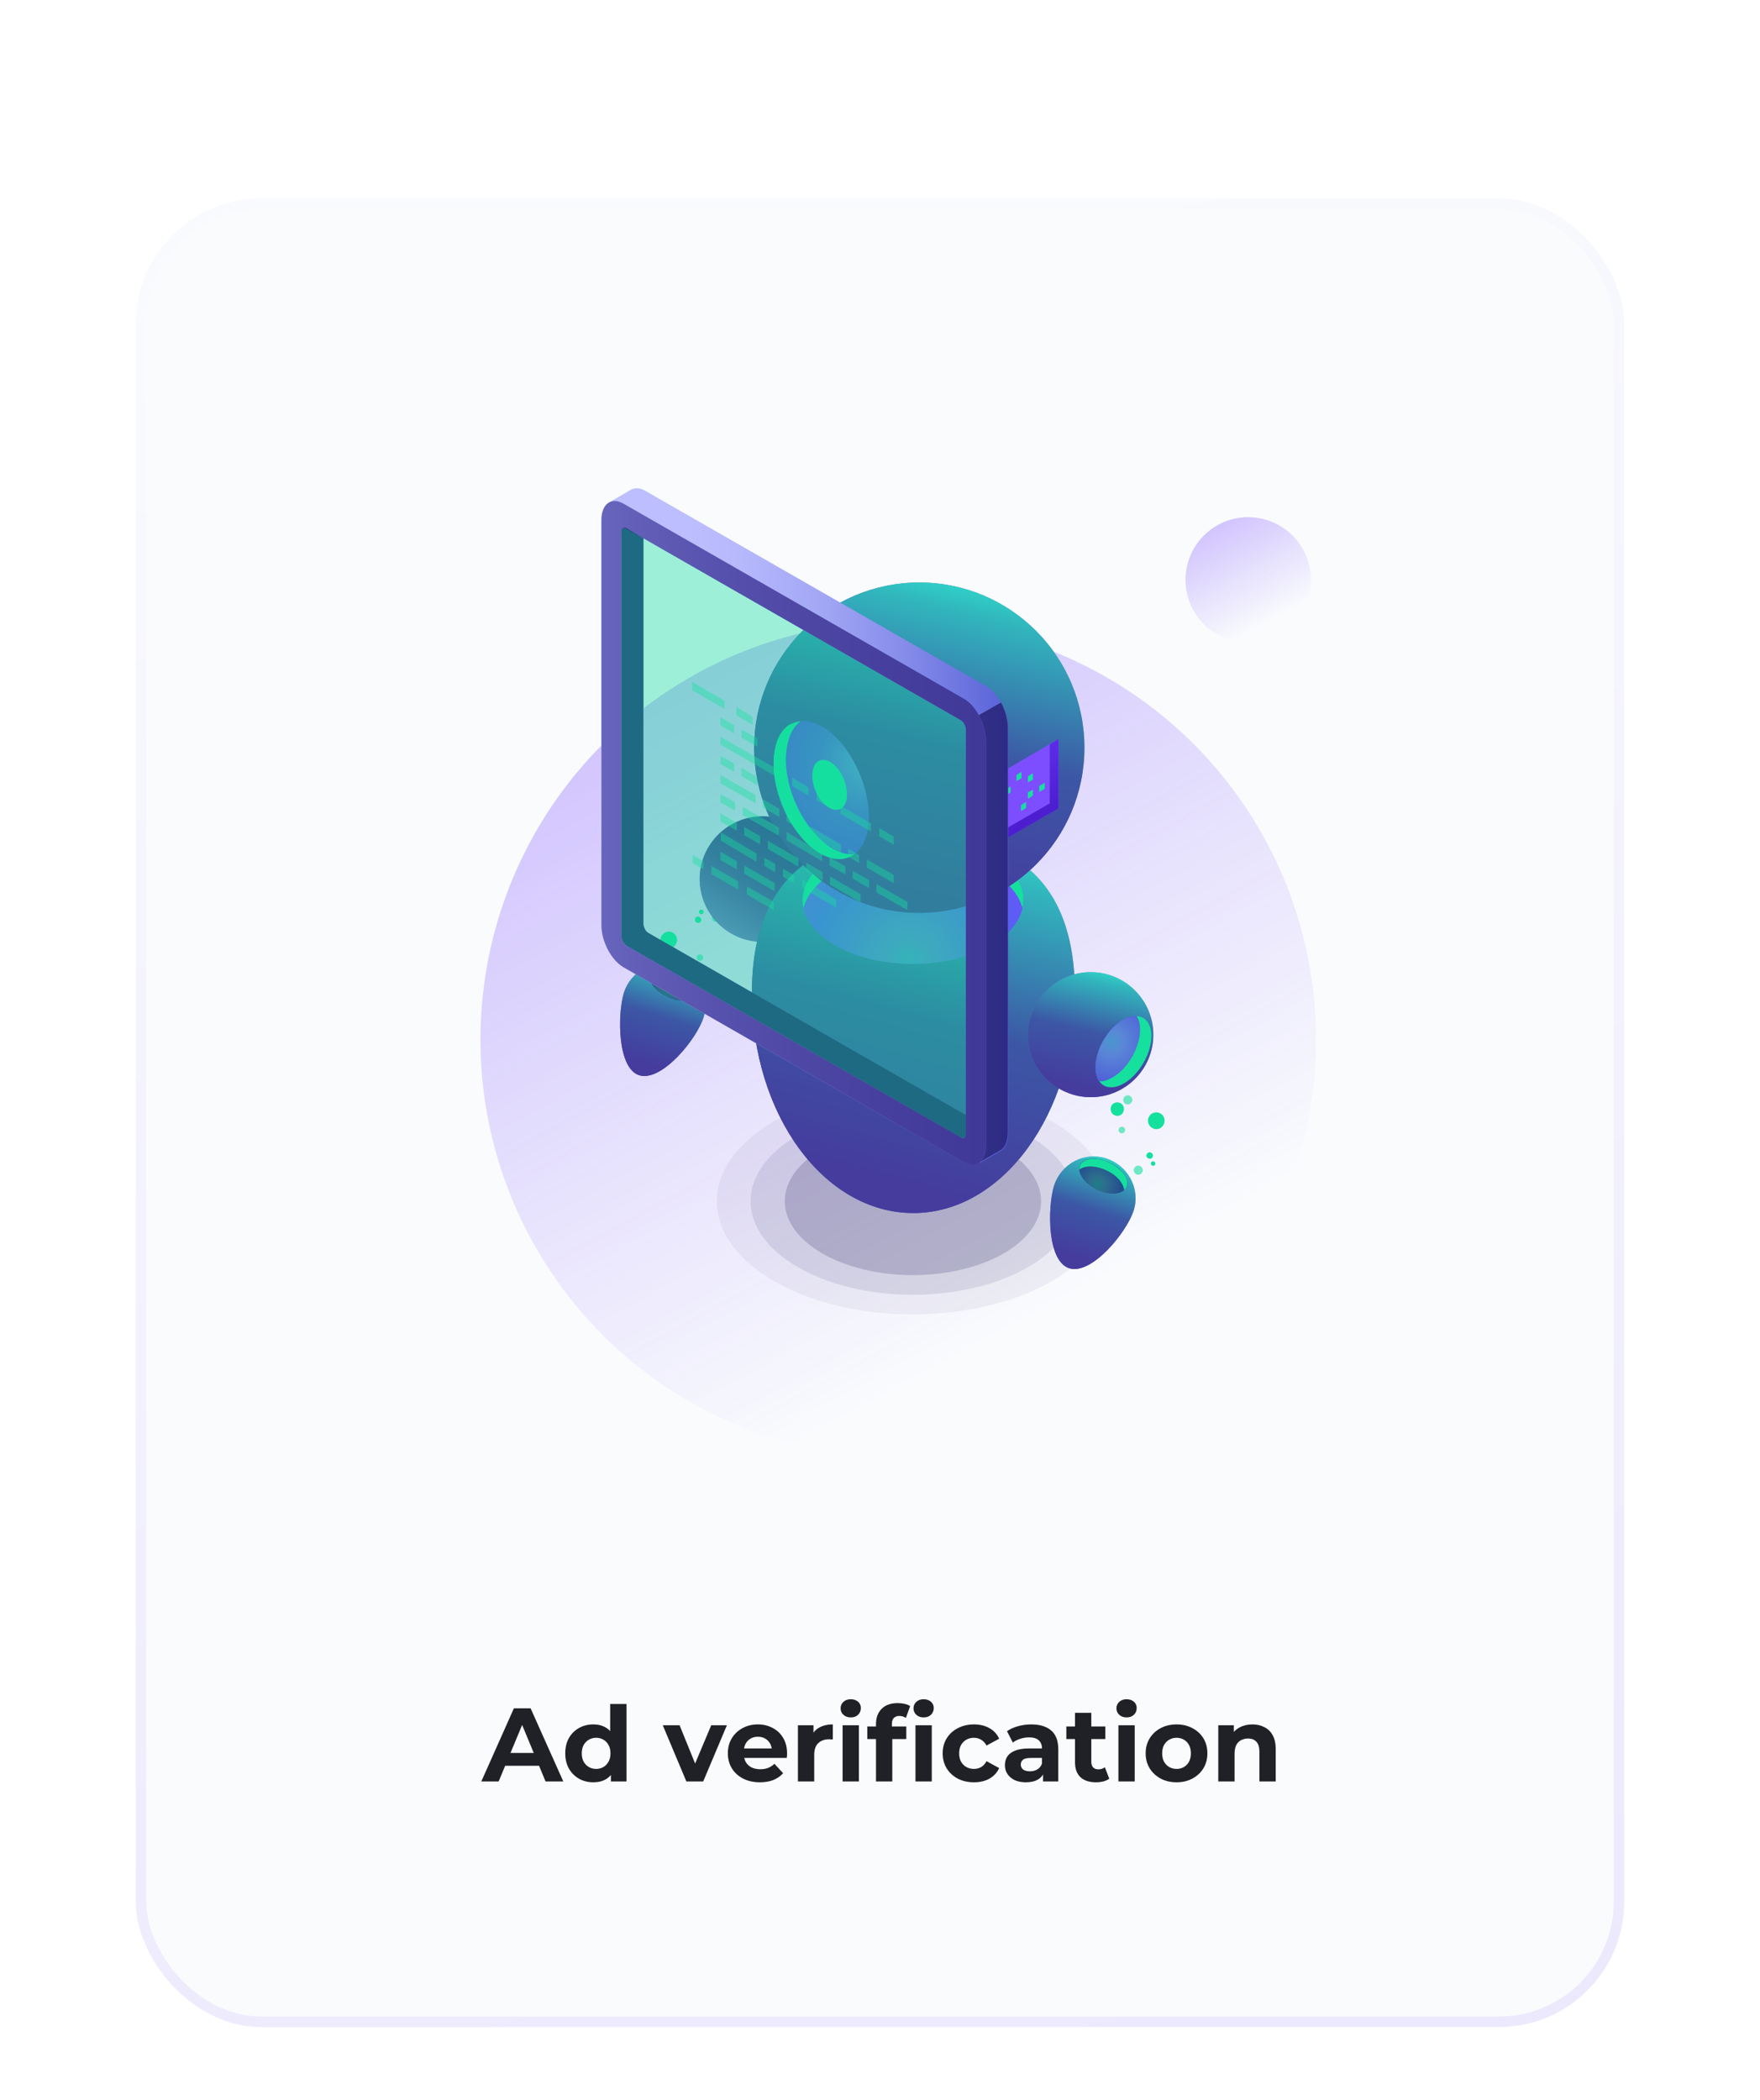 <svg width="337" height="402" viewBox="0 0 337 402" fill="none" xmlns="http://www.w3.org/2000/svg">
<g filter="url(#filter0_ddd_123_11994)">
<g clip-path="url(#clip0_123_11994)">
<rect x="26" y="10" width="285" height="350" rx="24" fill="#F9FBFD"/>
<rect x="26" y="10" width="285" height="350" rx="24" fill="#F9FBFD"/>
<circle opacity="0.4" cx="172" cy="171" r="80" fill="url(#paint0_linear_123_11994)"/>
<circle opacity="0.4" cx="239" cy="83" r="12" fill="url(#paint1_linear_123_11994)"/>
<g opacity="0.5">
<g opacity="0.1" filter="url(#filter1_f_123_11994)">
<path d="M174.809 223.59C195.55 223.59 212.364 213.893 212.364 201.931C212.364 189.968 195.55 180.271 174.809 180.271C154.068 180.271 137.254 189.968 137.254 201.931C137.254 213.893 154.068 223.59 174.809 223.59Z" fill="#0F054C"/>
</g>
<g opacity="0.2" filter="url(#filter2_f_123_11994)">
<path d="M174.809 219.835C191.981 219.835 205.901 211.819 205.901 201.931C205.901 192.043 191.981 184.027 174.809 184.027C157.637 184.027 143.717 192.043 143.717 201.931C143.717 211.819 157.637 219.835 174.809 219.835Z" fill="#0F054C"/>
</g>
<g opacity="0.4" filter="url(#filter3_f_123_11994)">
<path d="M174.809 216.079C188.363 216.079 199.351 209.745 199.351 201.931C199.351 194.117 188.363 187.782 174.809 187.782C161.255 187.782 150.268 194.117 150.268 201.931C150.268 209.745 161.255 216.079 174.809 216.079Z" fill="#080344"/>
</g>
</g>
<path d="M134.722 166.734C133.412 170.926 126.687 179.136 122.407 177.826C118.215 176.516 118.215 166.297 119.438 162.105C120.748 157.913 125.115 155.468 129.394 156.778C133.586 158.088 136.032 162.542 134.722 166.734Z" fill="url(#paint2_radial_123_11994)"/>
<path d="M134.722 166.734C133.412 170.926 126.687 179.136 122.407 177.826C118.215 176.516 118.215 166.297 119.438 162.105C120.748 157.913 125.115 155.468 129.394 156.778C133.586 158.088 136.032 162.542 134.722 166.734Z" fill="url(#paint3_linear_123_11994)"/>
<path d="M126.599 156.865C128.783 156.69 131.665 158 132.887 159.834C134.198 161.668 133.411 163.24 131.228 163.502C129.045 163.677 126.163 162.367 124.94 160.533C123.63 158.699 124.416 157.04 126.599 156.865Z" fill="#251C72"/>
<path opacity="0.5" d="M126.599 156.865C128.783 156.69 131.665 158 132.887 159.834C134.198 161.668 133.411 163.24 131.228 163.502C129.045 163.677 126.163 162.367 124.94 160.533C123.63 158.699 124.416 157.04 126.599 156.865Z" fill="url(#paint4_radial_123_11994)"/>
<path d="M124.329 158.874C124.678 158.524 125.29 158.35 125.988 158.262C128.172 158.088 131.054 159.398 132.277 161.232C132.626 161.756 132.888 162.367 132.888 162.804C133.674 162.105 133.761 160.97 132.888 159.747C131.578 157.913 128.783 156.603 126.6 156.777C125.115 156.952 124.242 157.826 124.329 158.874Z" fill="#16E09E"/>
<path opacity="0.6" d="M134.023 154.682C133.673 154.682 133.411 154.944 133.411 155.293C133.411 155.642 133.673 155.904 134.023 155.904C134.372 155.904 134.634 155.642 134.634 155.293C134.634 155.031 134.372 154.682 134.023 154.682Z" fill="#16E09E"/>
<path d="M128.084 150.315C127.211 150.315 126.512 151.013 126.425 151.887C126.425 152.76 127.124 153.459 127.997 153.546C128.87 153.634 129.569 152.847 129.656 151.974C129.656 151.101 128.958 150.315 128.084 150.315Z" fill="#16E09E"/>
<path opacity="0.6" d="M137.167 146.734C136.643 146.734 136.294 147.083 136.294 147.607C136.294 148.131 136.643 148.481 137.167 148.481C137.691 148.481 138.041 148.131 138.041 147.607C138.041 147.083 137.691 146.734 137.167 146.734Z" fill="#16E09E"/>
<path d="M133.675 147.432C133.325 147.432 133.063 147.694 133.063 148.044C133.063 148.393 133.325 148.655 133.675 148.655C134.024 148.655 134.286 148.393 134.286 148.044C134.286 147.782 133.937 147.432 133.675 147.432Z" fill="#16E09E"/>
<path d="M134.284 146.122C134.022 146.122 133.848 146.297 133.848 146.559C133.848 146.821 134.022 146.996 134.284 146.996C134.546 146.996 134.721 146.821 134.721 146.559C134.721 146.297 134.546 146.122 134.284 146.122Z" fill="#16E09E"/>
<path opacity="0.6" d="M129.219 157.825C128.695 157.825 128.346 158.175 128.346 158.699C128.346 159.223 128.695 159.572 129.219 159.572C129.743 159.572 130.093 159.223 130.093 158.699C130.093 158.175 129.656 157.825 129.219 157.825Z" fill="#16E09E"/>
<path d="M131.84 157.476C131.141 157.476 130.529 158 130.529 158.786C130.529 159.485 131.053 160.096 131.84 160.096C132.538 160.096 133.15 159.572 133.15 158.786C133.15 158.087 132.626 157.476 131.84 157.476Z" fill="#16E09E"/>
<path d="M145.985 152.236C152.594 152.236 157.951 146.879 157.951 140.271C157.951 133.663 152.594 128.306 145.985 128.306C139.377 128.306 134.02 133.663 134.02 140.271C134.02 146.879 139.377 152.236 145.985 152.236Z" fill="url(#paint5_linear_123_11994)"/>
<path d="M152.449 130.14C158.039 133.721 159.698 141.144 156.117 146.734C152.536 152.323 145.113 153.983 139.523 150.402C133.934 146.821 132.274 139.397 135.855 133.808C139.436 128.218 146.859 126.559 152.449 130.14Z" fill="url(#paint6_linear_123_11994)"/>
<path d="M205.813 162.018C205.813 185.249 191.926 204.201 174.896 204.201C157.777 204.201 143.978 185.337 143.978 162.018C143.978 138.786 157.865 131.799 174.896 131.799C191.926 131.712 205.813 138.699 205.813 162.018Z" fill="url(#paint7_radial_123_11994)"/>
<path d="M205.813 162.018C205.813 185.249 191.926 204.201 174.896 204.201C157.777 204.201 143.978 185.337 143.978 162.018C143.978 138.786 157.865 131.799 174.896 131.799C191.926 131.712 205.813 138.699 205.813 162.018Z" fill="url(#paint8_linear_123_11994)"/>
<path d="M174.808 156.516C186.481 156.516 195.944 151.041 195.944 144.288C195.944 137.536 186.481 132.061 174.808 132.061C163.135 132.061 153.673 137.536 153.673 144.288C153.673 151.041 163.135 156.516 174.808 156.516Z" fill="#7C4EFF"/>
<path opacity="0.5" d="M174.808 156.516C186.481 156.516 195.944 151.041 195.944 144.288C195.944 137.536 186.481 132.061 174.808 132.061C163.135 132.061 153.673 137.536 153.673 144.288C153.673 151.041 163.135 156.516 174.808 156.516Z" fill="url(#paint9_radial_123_11994)"/>
<path d="M159.873 138.873C168.083 134.07 181.533 134.07 189.743 138.873C193.149 140.882 195.158 143.327 195.769 145.86C196.642 142.192 194.634 138.437 189.743 135.642C181.533 130.838 168.083 130.838 159.873 135.642C155.07 138.437 153.061 142.279 153.847 145.86C154.459 143.327 156.467 140.882 159.873 138.873Z" fill="#16E09E"/>
<path d="M163.016 107.964C166.489 101.949 166.494 95.45 163.027 93.449C159.56 91.447 153.934 94.7 150.461 100.715C146.988 106.731 146.983 113.229 150.45 115.231C153.917 117.233 159.543 113.979 163.016 107.964Z" fill="#BCBEFF"/>
<path d="M176.03 146.734C193.491 146.734 207.646 132.579 207.646 115.118C207.646 97.657 193.491 83.502 176.03 83.502C158.569 83.502 144.414 97.657 144.414 115.118C144.414 132.579 158.569 146.734 176.03 146.734Z" fill="url(#paint10_radial_123_11994)"/>
<path d="M176.03 146.734C193.491 146.734 207.646 132.579 207.646 115.118C207.646 97.657 193.491 83.502 176.03 83.502C158.569 83.502 144.414 97.657 144.414 115.118C144.414 132.579 158.569 146.734 176.03 146.734Z" fill="url(#paint11_linear_123_11994)"/>
<path d="M166.25 130.14C165.464 136.341 160.748 138.262 155.769 134.507C150.791 130.664 147.385 122.629 148.259 116.341C149.045 110.14 153.761 108.218 158.739 111.974C163.63 115.817 167.036 123.939 166.25 130.14Z" fill="#7C4EFF"/>
<path opacity="0.5" d="M166.25 130.14C165.464 136.341 160.748 138.262 155.769 134.507C150.791 130.664 147.385 122.629 148.259 116.341C149.045 110.14 153.761 108.218 158.739 111.974C163.63 115.817 167.036 123.939 166.25 130.14Z" fill="url(#paint12_radial_123_11994)"/>
<path d="M162.146 124.725C161.884 126.996 160.137 127.694 158.303 126.297C156.469 124.9 155.246 121.93 155.595 119.747C155.857 117.476 157.604 116.777 159.438 118.175C161.185 119.485 162.408 122.454 162.146 124.725Z" fill="#16E09E"/>
<path d="M158.128 133.546C153.15 129.703 149.744 121.668 150.617 115.38C150.967 112.847 151.928 111.013 153.325 110.052C150.705 110.314 148.783 112.498 148.259 116.34C147.473 122.541 150.792 130.664 155.77 134.507C158.74 136.777 161.535 136.952 163.543 135.555C161.884 135.642 160.05 135.031 158.128 133.546Z" fill="#16E09E"/>
<path d="M156.207 134.245C151.229 130.402 147.823 122.367 148.696 116.078C149.045 113.196 150.268 111.275 151.928 110.314C150.006 111.1 148.609 113.109 148.259 116.253C147.473 122.454 150.792 130.576 155.77 134.419C158.478 136.428 161.011 136.865 162.932 135.817C161.098 136.603 158.653 136.166 156.207 134.245Z" fill="#16E09E"/>
<path d="M208.868 182.018C215.477 182.018 220.834 176.661 220.834 170.053C220.834 163.445 215.477 158.088 208.868 158.088C202.26 158.088 196.903 163.445 196.903 170.053C196.903 176.661 202.26 182.018 208.868 182.018Z" fill="url(#paint13_radial_123_11994)"/>
<path d="M208.868 182.018C215.477 182.018 220.834 176.661 220.834 170.053C220.834 163.445 215.477 158.088 208.868 158.088C202.26 158.088 196.903 163.445 196.903 170.053C196.903 176.661 202.26 182.018 208.868 182.018Z" fill="url(#paint14_linear_123_11994)"/>
<path d="M220.399 170.227C220.399 173.634 218.041 177.738 215.072 179.398C212.102 181.057 209.744 179.747 209.744 176.341C209.744 172.935 212.102 168.83 215.072 167.171C218.041 165.511 220.399 166.821 220.399 170.227Z" fill="#7C4EFF"/>
<path opacity="0.5" d="M220.399 170.227C220.399 173.634 218.041 177.738 215.072 179.398C212.102 181.057 209.744 179.747 209.744 176.341C209.744 172.935 212.102 168.83 215.072 167.171C218.041 165.511 220.399 166.821 220.399 170.227Z" fill="url(#paint15_radial_123_11994)"/>
<path d="M217.604 166.472C218.041 167.083 218.303 167.957 218.303 169.092C218.303 172.498 215.945 176.603 212.976 178.262C212.102 178.786 211.229 179.048 210.53 178.961C211.404 180.271 213.15 180.533 215.159 179.398C218.128 177.738 220.487 173.634 220.487 170.227C220.399 167.869 219.264 166.559 217.604 166.472Z" fill="#16E09E"/>
<path d="M202.669 126.733L191.315 133.284V120.096L202.669 113.458V126.733Z" fill="#7C4EFF"/>
<path opacity="0.8" d="M201.01 114.506V125.773L191.315 131.362V133.284L202.669 126.733V113.458L201.01 114.506Z" fill="url(#paint16_radial_123_11994)"/>
<path d="M193.498 123.676L192.45 124.288V123.152L193.498 122.541V123.676Z" fill="#16E09E"/>
<path d="M195.595 120.969L194.634 121.493V120.358L195.595 119.746V120.969Z" fill="#16E09E"/>
<path d="M197.778 121.231L196.817 121.755V120.62L197.778 120.008V121.231Z" fill="#16E09E"/>
<path d="M197.778 124.288L196.817 124.899V123.676L197.778 123.152V124.288Z" fill="#16E09E"/>
<path d="M196.468 126.646L195.508 127.257V126.122L196.468 125.511V126.646Z" fill="#16E09E"/>
<path d="M200.047 122.978L198.999 123.589V122.454L200.047 121.843V122.978Z" fill="#16E09E"/>
<path d="M217.082 203.677C215.772 207.869 209.047 216.079 204.767 214.769C200.488 213.459 200.575 203.24 201.798 199.048C203.108 194.856 207.475 192.411 211.754 193.721C215.946 195.031 218.392 199.485 217.082 203.677Z" fill="url(#paint17_radial_123_11994)"/>
<path d="M217.082 203.677C215.772 207.869 209.047 216.079 204.767 214.769C200.488 213.459 200.575 203.24 201.798 199.048C203.108 194.856 207.475 192.411 211.754 193.721C215.946 195.031 218.392 199.485 217.082 203.677Z" fill="url(#paint18_linear_123_11994)"/>
<path d="M208.959 193.808C211.142 193.634 214.024 194.944 215.247 196.778C216.557 198.612 215.771 200.184 213.588 200.446C211.404 200.621 208.522 199.311 207.299 197.476C205.989 195.642 206.775 193.983 208.959 193.808Z" fill="#251C72"/>
<path opacity="0.5" d="M208.959 193.808C211.142 193.634 214.024 194.944 215.247 196.778C216.557 198.612 215.771 200.184 213.588 200.446C211.404 200.621 208.522 199.311 207.299 197.476C205.989 195.642 206.775 193.983 208.959 193.808Z" fill="url(#paint19_radial_123_11994)"/>
<path d="M206.688 195.904C207.038 195.555 207.649 195.38 208.348 195.293C210.531 195.118 213.413 196.428 214.636 198.262C214.985 198.786 215.247 199.398 215.247 199.834C216.033 199.136 216.121 198 215.247 196.778C213.937 194.944 211.143 193.634 208.959 193.808C207.474 193.983 206.601 194.769 206.688 195.904Z" fill="#16E09E"/>
<path opacity="0.6" d="M215.246 188.743C215.508 188.481 215.508 188.131 215.246 187.869C214.984 187.607 214.634 187.607 214.372 187.869C214.11 188.131 214.11 188.481 214.372 188.743C214.547 189.005 214.984 189.005 215.246 188.743Z" fill="#16E09E"/>
<path d="M222.495 187.694C223.106 187.083 223.193 186.122 222.582 185.424C221.971 184.812 221.01 184.725 220.311 185.336C219.7 185.948 219.613 186.908 220.224 187.607C220.923 188.306 221.883 188.306 222.495 187.694Z" fill="#16E09E"/>
<path opacity="0.6" d="M218.565 196.603C218.914 196.254 218.914 195.73 218.565 195.38C218.216 195.031 217.692 195.031 217.342 195.38C216.993 195.73 216.993 196.254 217.342 196.603C217.604 196.952 218.216 196.952 218.565 196.603Z" fill="#16E09E"/>
<path d="M220.573 193.634C220.835 193.372 220.835 193.022 220.573 192.76C220.311 192.498 219.962 192.498 219.7 192.76C219.438 193.022 219.438 193.372 219.7 193.634C219.962 193.808 220.311 193.896 220.573 193.634Z" fill="#16E09E"/>
<path d="M221.097 195.031C221.272 194.856 221.272 194.594 221.097 194.42C220.922 194.245 220.66 194.245 220.485 194.42C220.311 194.594 220.311 194.856 220.485 195.031C220.66 195.206 220.922 195.206 221.097 195.031Z" fill="#16E09E"/>
<path opacity="0.6" d="M216.556 183.153C216.905 182.804 216.905 182.28 216.556 181.93C216.207 181.581 215.683 181.581 215.333 181.93C214.984 182.28 214.984 182.804 215.333 183.153C215.595 183.502 216.207 183.502 216.556 183.153Z" fill="#16E09E"/>
<path d="M214.809 185.249C215.333 184.725 215.333 183.939 214.896 183.415C214.372 182.891 213.586 182.891 213.062 183.328C212.538 183.852 212.538 184.638 212.975 185.162C213.499 185.686 214.285 185.773 214.809 185.249Z" fill="#16E09E"/>
<path d="M188.782 103.327L123.542 65.947C122.493 65.335 121.533 65.335 120.747 65.772L116.729 68.13L119.349 70.052V72.148L117.865 72.759L117.952 152.323L122.406 156.603L137.515 165.249L183.804 191.014C183.804 191.014 185.551 191.014 185.813 191.014C185.9 191.014 185.988 190.751 186.075 190.489L188.084 191.625L187.472 194.682L191.577 192.324C192.45 191.8 193.062 190.664 193.062 188.917V111.362C192.974 108.218 191.14 104.637 188.782 103.327ZM187.036 186.647L124.24 150.664C123.716 150.402 123.28 149.528 123.28 148.83V72.235L136.642 80.794L185.027 109.266L186.424 111.449L187.21 146.122L187.036 186.647Z" fill="url(#paint20_linear_123_11994)"/>
<path opacity="0.6" d="M191.664 106.471L185.376 110.052L186.249 111.449L187.035 146.122L186.948 186.559L185.813 185.861C185.813 187.083 187.385 193.284 187.385 194.594L190.704 192.673L191.49 192.236C192.363 191.712 192.974 190.577 192.974 188.83V111.275C192.974 109.703 192.45 107.956 191.664 106.471Z" fill="#0F054C"/>
<path d="M184.59 105.773L119.35 68.392C117.079 67.082 115.157 68.48 115.157 71.537V149.092C115.157 152.149 116.992 155.729 119.35 157.127L184.59 194.507C186.861 195.817 188.783 194.42 188.783 191.363V113.808C188.783 110.664 186.861 107.083 184.59 105.773ZM184.94 189.005C184.94 189.704 184.503 190.053 183.979 189.704L119.961 153.022C119.437 152.76 119 151.887 119 151.188V73.895C119 73.196 119.437 72.847 119.961 73.196L183.979 109.878C184.503 110.14 184.94 111.013 184.94 111.712V189.005Z" fill="url(#paint21_linear_123_11994)"/>
<path d="M184.59 105.773L119.35 68.392C117.079 67.082 115.157 68.48 115.157 71.537V149.092C115.157 152.149 116.992 155.729 119.35 157.127L184.59 194.507C186.861 195.817 188.783 194.42 188.783 191.363V113.808C188.783 110.664 186.861 107.083 184.59 105.773ZM184.94 189.005C184.94 189.704 184.503 190.053 183.979 189.704L119.961 153.022C119.437 152.76 119 151.887 119 151.188V73.895C119 73.196 119.437 72.847 119.961 73.196L183.979 109.878C184.503 110.14 184.94 111.013 184.94 111.712V189.005Z" fill="url(#paint22_linear_123_11994)"/>
<path d="M124.153 150.576C123.629 150.314 123.192 149.441 123.192 148.742V75.03L119.961 73.108C119.437 72.846 119 73.108 119 73.807V151.188C119 151.886 119.437 152.672 119.961 153.022L183.979 189.703C184.503 189.965 184.94 189.703 184.94 189.005V185.424L124.153 150.576Z" fill="#251C72"/>
<path opacity="0.4" d="M184.94 189.005C184.94 189.703 184.503 190.053 183.979 189.703L119.961 153.022C119.437 152.76 119 151.886 119 151.188V73.894C119 73.196 119.437 72.846 119.961 73.196L183.979 109.877C184.503 110.139 184.94 111.013 184.94 111.711V189.005Z" fill="#16E09E"/>
<g opacity="0.4">
<path d="M138.737 107.694L132.536 104.113V102.541L138.737 106.122V107.694Z" fill="#16E09E"/>
<path d="M144.065 110.751L141.008 108.917V107.345L144.065 109.179V110.751Z" fill="#16E09E"/>
<path d="M140.571 112.41L137.951 110.838V109.266L140.571 110.838V112.41Z" fill="#16E09E"/>
<path d="M145.025 114.943L141.968 113.196V111.624L145.025 113.371V114.943Z" fill="#16E09E"/>
<path d="M150.178 121.581L137.951 114.506V113.022L150.178 120.009V121.581Z" fill="#16E09E"/>
<path d="M140.571 119.746L137.951 118.262V116.69L140.571 118.174V119.746Z" fill="#16E09E"/>
<path d="M145.025 122.367L141.968 120.533V118.96L145.025 120.795V122.367Z" fill="#16E09E"/>
<path d="M144.676 125.773L137.951 121.93V120.358L144.676 124.201V125.773Z" fill="#16E09E"/>
<path d="M149.216 128.393L146.072 126.559V124.987L149.216 126.821V128.393Z" fill="#16E09E"/>
<path d="M153.671 131.013L150.614 129.179V127.607L153.671 129.441V131.013Z" fill="#16E09E"/>
<path d="M161.008 135.205L155.156 131.799V130.227L161.008 133.633V135.205Z" fill="#16E09E"/>
<path d="M157.514 140.533L154.37 138.699V137.127L157.514 138.961V140.533Z" fill="#16E09E"/>
<path d="M164.763 144.725L158.911 141.319V139.747L164.763 143.153V144.725Z" fill="#16E09E"/>
<path d="M141.095 131.013L137.951 129.266V127.694L141.095 129.528V131.013Z" fill="#16E09E"/>
<path d="M145.549 133.633L142.492 131.887V130.314L145.549 132.061V133.633Z" fill="#16E09E"/>
<path d="M152.885 137.913L147.033 134.507V132.934L152.885 136.341V137.913Z" fill="#16E09E"/>
<path d="M161.881 139.397L158.824 137.651V136.079L161.881 137.825V139.397Z" fill="#16E09E"/>
<path d="M166.423 142.018L163.278 140.183V138.699L166.423 140.445V142.018Z" fill="#16E09E"/>
<path d="M173.759 146.21L167.82 142.804V141.232L173.759 144.638V146.21Z" fill="#16E09E"/>
<path d="M141.095 138.437L137.951 136.602V135.03L141.095 136.864V138.437Z" fill="#16E09E"/>
<path d="M148.344 142.629L142.492 139.223V137.651L148.344 141.057V142.629Z" fill="#16E09E"/>
<path d="M159.522 126.996L156.378 125.161V123.589L159.522 125.423V126.996Z" fill="#16E09E"/>
<path d="M154.807 124.288L151.663 122.454V120.882L154.807 122.716V124.288Z" fill="#16E09E"/>
<path d="M166.772 131.188L160.92 127.782V126.21L166.772 129.616V131.188Z" fill="#16E09E"/>
<path d="M140.746 127.17L137.951 125.598V124.026L140.746 125.598V127.17Z" fill="#16E09E"/>
<path d="M149.129 131.974L142.229 128.044V126.471L149.129 130.402V131.974Z" fill="#16E09E"/>
<path d="M157.427 136.864L150.614 132.847V131.275L157.427 135.292V136.864Z" fill="#16E09E"/>
<path d="M171.14 133.721L168.345 132.061V130.489L171.14 132.149V133.721Z" fill="#16E09E"/>
<path d="M144.85 136.952L138.038 132.934V131.362L144.85 135.38V136.952Z" fill="#16E09E"/>
<path d="M148.431 138.961L146.335 137.738V136.166L148.431 137.389V138.961Z" fill="#16E09E"/>
<path d="M152.011 141.057L149.915 139.834V138.262L152.011 139.485V141.057Z" fill="#16E09E"/>
<path d="M158.738 144.9L153.585 141.93V140.358L158.738 143.328V144.9Z" fill="#16E09E"/>
<path d="M160.134 145.773L154.981 142.716V141.144L160.134 144.201V145.773Z" fill="#16E09E"/>
<path d="M164.501 137.214L162.405 135.991V134.419L164.501 135.642V137.214Z" fill="#16E09E"/>
<path d="M171.138 141.057L165.985 138.087V136.515L171.138 139.484V141.057Z" fill="#16E09E"/>
<path d="M134.718 138.437L132.622 137.214V135.642L134.718 136.865V138.437Z" fill="#16E09E"/>
<path d="M141.357 142.28L136.204 139.31V137.738L141.357 140.707V142.28Z" fill="#16E09E"/>
<path d="M148.17 146.21L143.018 143.24V141.668L148.17 144.638V146.21Z" fill="#16E09E"/>
</g>
<path d="M92.16 313L98.4 299H101.6L107.86 313H104.46L99.34 300.64H100.62L95.48 313H92.16ZM95.28 310L96.14 307.54H103.34L104.22 310H95.28ZM113.615 313.16C112.601 313.16 111.688 312.933 110.875 312.48C110.061 312.013 109.415 311.367 108.935 310.54C108.468 309.713 108.235 308.74 108.235 307.62C108.235 306.487 108.468 305.507 108.935 304.68C109.415 303.853 110.061 303.213 110.875 302.76C111.688 302.307 112.601 302.08 113.615 302.08C114.521 302.08 115.315 302.28 115.995 302.68C116.675 303.08 117.201 303.687 117.575 304.5C117.948 305.313 118.135 306.353 118.135 307.62C118.135 308.873 117.955 309.913 117.595 310.74C117.235 311.553 116.715 312.16 116.035 312.56C115.368 312.96 114.561 313.16 113.615 313.16ZM114.155 310.6C114.661 310.6 115.121 310.48 115.535 310.24C115.948 310 116.275 309.66 116.515 309.22C116.768 308.767 116.895 308.233 116.895 307.62C116.895 306.993 116.768 306.46 116.515 306.02C116.275 305.58 115.948 305.24 115.535 305C115.121 304.76 114.661 304.64 114.155 304.64C113.635 304.64 113.168 304.76 112.755 305C112.341 305.24 112.008 305.58 111.755 306.02C111.515 306.46 111.395 306.993 111.395 307.62C111.395 308.233 111.515 308.767 111.755 309.22C112.008 309.66 112.341 310 112.755 310.24C113.168 310.48 113.635 310.6 114.155 310.6ZM116.975 313V310.8L117.035 307.6L116.835 304.42V298.16H119.955V313H116.975ZM131.426 313L126.906 302.24H130.126L133.886 311.5H132.286L136.186 302.24H139.186L134.646 313H131.426ZM145.507 313.16C144.28 313.16 143.2 312.92 142.267 312.44C141.347 311.96 140.633 311.307 140.127 310.48C139.62 309.64 139.367 308.687 139.367 307.62C139.367 306.54 139.613 305.587 140.107 304.76C140.613 303.92 141.3 303.267 142.167 302.8C143.033 302.32 144.013 302.08 145.107 302.08C146.16 302.08 147.107 302.307 147.947 302.76C148.8 303.2 149.473 303.84 149.967 304.68C150.46 305.507 150.707 306.5 150.707 307.66C150.707 307.78 150.7 307.92 150.687 308.08C150.673 308.227 150.66 308.367 150.647 308.5H141.907V306.68H149.007L147.807 307.22C147.807 306.66 147.693 306.173 147.467 305.76C147.24 305.347 146.927 305.027 146.527 304.8C146.127 304.56 145.66 304.44 145.127 304.44C144.593 304.44 144.12 304.56 143.707 304.8C143.307 305.027 142.993 305.353 142.767 305.78C142.54 306.193 142.427 306.687 142.427 307.26V307.74C142.427 308.327 142.553 308.847 142.807 309.3C143.073 309.74 143.44 310.08 143.907 310.32C144.387 310.547 144.947 310.66 145.587 310.66C146.16 310.66 146.66 310.573 147.087 310.4C147.527 310.227 147.927 309.967 148.287 309.62L149.947 311.42C149.453 311.98 148.833 312.413 148.087 312.72C147.34 313.013 146.48 313.16 145.507 313.16ZM152.784 313V302.24H155.764V305.28L155.344 304.4C155.664 303.64 156.177 303.067 156.884 302.68C157.59 302.28 158.45 302.08 159.464 302.08V304.96C159.33 304.947 159.21 304.94 159.104 304.94C158.997 304.927 158.884 304.92 158.764 304.92C157.91 304.92 157.217 305.167 156.684 305.66C156.164 306.14 155.904 306.893 155.904 307.92V313H152.784ZM161.338 313V302.24H164.458V313H161.338ZM162.898 300.74C162.325 300.74 161.858 300.573 161.498 300.24C161.138 299.907 160.958 299.493 160.958 299C160.958 298.507 161.138 298.093 161.498 297.76C161.858 297.427 162.325 297.26 162.898 297.26C163.472 297.26 163.938 297.42 164.298 297.74C164.658 298.047 164.838 298.447 164.838 298.94C164.838 299.46 164.658 299.893 164.298 300.24C163.952 300.573 163.485 300.74 162.898 300.74ZM167.734 313V302C167.734 300.787 168.094 299.82 168.814 299.1C169.534 298.367 170.561 298 171.894 298C172.347 298 172.781 298.047 173.194 298.14C173.621 298.233 173.981 298.38 174.274 298.58L173.454 300.84C173.281 300.72 173.087 300.627 172.874 300.56C172.661 300.493 172.434 300.46 172.194 300.46C171.741 300.46 171.387 300.593 171.134 300.86C170.894 301.113 170.774 301.5 170.774 302.02V303.02L170.854 304.36V313H167.734ZM166.074 304.88V302.48H173.534V304.88H166.074ZM175.294 313V302.24H178.414V313H175.294ZM176.854 300.74C176.281 300.74 175.814 300.573 175.454 300.24C175.094 299.907 174.914 299.493 174.914 299C174.914 298.507 175.094 298.093 175.454 297.76C175.814 297.427 176.281 297.26 176.854 297.26C177.427 297.26 177.894 297.42 178.254 297.74C178.614 298.047 178.794 298.447 178.794 298.94C178.794 299.46 178.614 299.893 178.254 300.24C177.907 300.573 177.441 300.74 176.854 300.74ZM186.499 313.16C185.339 313.16 184.306 312.927 183.399 312.46C182.493 311.98 181.779 311.32 181.259 310.48C180.753 309.64 180.499 308.687 180.499 307.62C180.499 306.54 180.753 305.587 181.259 304.76C181.779 303.92 182.493 303.267 183.399 302.8C184.306 302.32 185.339 302.08 186.499 302.08C187.633 302.08 188.619 302.32 189.459 302.8C190.299 303.267 190.919 303.94 191.319 304.82L188.899 306.12C188.619 305.613 188.266 305.24 187.839 305C187.426 304.76 186.973 304.64 186.479 304.64C185.946 304.64 185.466 304.76 185.039 305C184.613 305.24 184.273 305.58 184.019 306.02C183.779 306.46 183.659 306.993 183.659 307.62C183.659 308.247 183.779 308.78 184.019 309.22C184.273 309.66 184.613 310 185.039 310.24C185.466 310.48 185.946 310.6 186.479 310.6C186.973 310.6 187.426 310.487 187.839 310.26C188.266 310.02 188.619 309.64 188.899 309.12L191.319 310.44C190.919 311.307 190.299 311.98 189.459 312.46C188.619 312.927 187.633 313.16 186.499 313.16ZM199.716 313V310.9L199.516 310.44V306.68C199.516 306.013 199.309 305.493 198.896 305.12C198.496 304.747 197.876 304.56 197.036 304.56C196.462 304.56 195.896 304.653 195.336 304.84C194.789 305.013 194.322 305.253 193.936 305.56L192.816 303.38C193.402 302.967 194.109 302.647 194.936 302.42C195.762 302.193 196.602 302.08 197.456 302.08C199.096 302.08 200.369 302.467 201.276 303.24C202.182 304.013 202.636 305.22 202.636 306.86V313H199.716ZM196.436 313.16C195.596 313.16 194.876 313.02 194.276 312.74C193.676 312.447 193.216 312.053 192.896 311.56C192.576 311.067 192.416 310.513 192.416 309.9C192.416 309.26 192.569 308.7 192.876 308.22C193.196 307.74 193.696 307.367 194.376 307.1C195.056 306.82 195.942 306.68 197.036 306.68H199.896V308.5H197.376C196.642 308.5 196.136 308.62 195.856 308.86C195.589 309.1 195.456 309.4 195.456 309.76C195.456 310.16 195.609 310.48 195.916 310.72C196.236 310.947 196.669 311.06 197.216 311.06C197.736 311.06 198.202 310.94 198.616 310.7C199.029 310.447 199.329 310.08 199.516 309.6L199.996 311.04C199.769 311.733 199.356 312.26 198.756 312.62C198.156 312.98 197.382 313.16 196.436 313.16ZM209.86 313.16C208.593 313.16 207.606 312.84 206.9 312.2C206.193 311.547 205.84 310.58 205.84 309.3V299.86H208.96V309.26C208.96 309.713 209.08 310.067 209.32 310.32C209.56 310.56 209.886 310.68 210.3 310.68C210.793 310.68 211.213 310.547 211.56 310.28L212.4 312.48C212.08 312.707 211.693 312.88 211.24 313C210.8 313.107 210.34 313.16 209.86 313.16ZM204.18 304.88V302.48H211.64V304.88H204.18ZM214.151 313V302.24H217.271V313H214.151ZM215.711 300.74C215.138 300.74 214.671 300.573 214.311 300.24C213.951 299.907 213.771 299.493 213.771 299C213.771 298.507 213.951 298.093 214.311 297.76C214.671 297.427 215.138 297.26 215.711 297.26C216.284 297.26 216.751 297.42 217.111 297.74C217.471 298.047 217.651 298.447 217.651 298.94C217.651 299.46 217.471 299.893 217.111 300.24C216.764 300.573 216.298 300.74 215.711 300.74ZM225.287 313.16C224.14 313.16 223.12 312.92 222.227 312.44C221.347 311.96 220.647 311.307 220.127 310.48C219.62 309.64 219.367 308.687 219.367 307.62C219.367 306.54 219.62 305.587 220.127 304.76C220.647 303.92 221.347 303.267 222.227 302.8C223.12 302.32 224.14 302.08 225.287 302.08C226.42 302.08 227.433 302.32 228.327 302.8C229.22 303.267 229.92 303.913 230.427 304.74C230.933 305.567 231.187 306.527 231.187 307.62C231.187 308.687 230.933 309.64 230.427 310.48C229.92 311.307 229.22 311.96 228.327 312.44C227.433 312.92 226.42 313.16 225.287 313.16ZM225.287 310.6C225.807 310.6 226.273 310.48 226.687 310.24C227.1 310 227.427 309.66 227.667 309.22C227.907 308.767 228.027 308.233 228.027 307.62C228.027 306.993 227.907 306.46 227.667 306.02C227.427 305.58 227.1 305.24 226.687 305C226.273 304.76 225.807 304.64 225.287 304.64C224.767 304.64 224.3 304.76 223.887 305C223.473 305.24 223.14 305.58 222.887 306.02C222.647 306.46 222.527 306.993 222.527 307.62C222.527 308.233 222.647 308.767 222.887 309.22C223.14 309.66 223.473 310 223.887 310.24C224.3 310.48 224.767 310.6 225.287 310.6ZM239.812 302.08C240.665 302.08 241.425 302.253 242.092 302.6C242.772 302.933 243.305 303.453 243.692 304.16C244.079 304.853 244.272 305.747 244.272 306.84V313H241.152V307.32C241.152 306.453 240.959 305.813 240.572 305.4C240.199 304.987 239.665 304.78 238.972 304.78C238.479 304.78 238.032 304.887 237.632 305.1C237.245 305.3 236.939 305.613 236.712 306.04C236.499 306.467 236.392 307.013 236.392 307.68V313H233.272V302.24H236.252V305.22L235.692 304.32C236.079 303.6 236.632 303.047 237.352 302.66C238.072 302.273 238.892 302.08 239.812 302.08Z" fill="#202027"/>
</g>
<rect x="27" y="11" width="283" height="348" rx="23" stroke="url(#paint23_linear_123_11994)" stroke-opacity="0.1" stroke-width="2"/>
</g>
<defs>
<filter id="filter0_ddd_123_11994" x="0" y="0" width="337" height="402" filterUnits="userSpaceOnUse" color-interpolation-filters="sRGB">
<feFlood flood-opacity="0" result="BackgroundImageFix"/>
<feColorMatrix in="SourceAlpha" type="matrix" values="0 0 0 0 0 0 0 0 0 0 0 0 0 0 0 0 0 0 127 0" result="hardAlpha"/>
<feMorphology radius="1" operator="erode" in="SourceAlpha" result="effect1_dropShadow_123_11994"/>
<feOffset dy="4"/>
<feGaussianBlur stdDeviation="4"/>
<feComposite in2="hardAlpha" operator="out"/>
<feColorMatrix type="matrix" values="0 0 0 0 0.027 0 0 0 0 0 0 0 0 0 0.11 0 0 0 0.03 0"/>
<feBlend mode="normal" in2="BackgroundImageFix" result="effect1_dropShadow_123_11994"/>
<feColorMatrix in="SourceAlpha" type="matrix" values="0 0 0 0 0 0 0 0 0 0 0 0 0 0 0 0 0 0 127 0" result="hardAlpha"/>
<feMorphology radius="3" operator="erode" in="SourceAlpha" result="effect2_dropShadow_123_11994"/>
<feOffset dy="8"/>
<feGaussianBlur stdDeviation="8"/>
<feComposite in2="hardAlpha" operator="out"/>
<feColorMatrix type="matrix" values="0 0 0 0 0.027 0 0 0 0 0 0 0 0 0 0.11 0 0 0 0.03 0"/>
<feBlend mode="normal" in2="effect1_dropShadow_123_11994" result="effect2_dropShadow_123_11994"/>
<feColorMatrix in="SourceAlpha" type="matrix" values="0 0 0 0 0 0 0 0 0 0 0 0 0 0 0 0 0 0 127 0" result="hardAlpha"/>
<feMorphology radius="6" operator="erode" in="SourceAlpha" result="effect3_dropShadow_123_11994"/>
<feOffset dy="16"/>
<feGaussianBlur stdDeviation="16"/>
<feComposite in2="hardAlpha" operator="out"/>
<feColorMatrix type="matrix" values="0 0 0 0 0.027 0 0 0 0 0 0 0 0 0 0.11 0 0 0 0.02 0"/>
<feBlend mode="normal" in2="effect2_dropShadow_123_11994" result="effect3_dropShadow_123_11994"/>
<feBlend mode="normal" in="SourceGraphic" in2="effect3_dropShadow_123_11994" result="shape"/>
</filter>
<filter id="filter1_f_123_11994" x="84.852" y="127.869" width="179.914" height="148.124" filterUnits="userSpaceOnUse" color-interpolation-filters="sRGB">
<feFlood flood-opacity="0" result="BackgroundImageFix"/>
<feBlend mode="normal" in="SourceGraphic" in2="BackgroundImageFix" result="shape"/>
<feGaussianBlur stdDeviation="26.201" result="effect1_foregroundBlur_123_11994"/>
</filter>
<filter id="filter2_f_123_11994" x="108.782" y="149.092" width="132.054" height="105.678" filterUnits="userSpaceOnUse" color-interpolation-filters="sRGB">
<feFlood flood-opacity="0" result="BackgroundImageFix"/>
<feBlend mode="normal" in="SourceGraphic" in2="BackgroundImageFix" result="shape"/>
<feGaussianBlur stdDeviation="17.467" result="effect1_foregroundBlur_123_11994"/>
</filter>
<filter id="filter3_f_123_11994" x="132.8" y="170.315" width="84.018" height="63.232" filterUnits="userSpaceOnUse" color-interpolation-filters="sRGB">
<feFlood flood-opacity="0" result="BackgroundImageFix"/>
<feBlend mode="normal" in="SourceGraphic" in2="BackgroundImageFix" result="shape"/>
<feGaussianBlur stdDeviation="8.734" result="effect1_foregroundBlur_123_11994"/>
</filter>
<linearGradient id="paint0_linear_123_11994" x1="118" y1="67.18" x2="211" y2="238.18" gradientUnits="userSpaceOnUse">
<stop stop-color="#7C4EFF"/>
<stop offset="0.904" stop-color="#7C4EFF" stop-opacity="0"/>
</linearGradient>
<linearGradient id="paint1_linear_123_11994" x1="230.9" y1="67.427" x2="244.85" y2="93.077" gradientUnits="userSpaceOnUse">
<stop stop-color="#7C4EFF"/>
<stop offset="0.904" stop-color="#7C4EFF" stop-opacity="0"/>
</linearGradient>
<radialGradient id="paint2_radial_123_11994" cx="0" cy="0" r="1" gradientUnits="userSpaceOnUse" gradientTransform="translate(132.079 160.443) rotate(16.757) scale(22.615 22.615)">
<stop stop-color="#C0BFF6"/>
<stop offset="1" stop-color="#393091"/>
</radialGradient>
<linearGradient id="paint3_linear_123_11994" x1="128.414" y1="156.335" x2="122.505" y2="175.246" gradientUnits="userSpaceOnUse">
<stop stop-color="#2FD3C7"/>
<stop offset="0.088" stop-color="#31B6BD"/>
<stop offset="0.521" stop-color="#3C57A5"/>
<stop offset="1" stop-color="#453C9E"/>
</linearGradient>
<radialGradient id="paint4_radial_123_11994" cx="0" cy="0" r="1" gradientUnits="userSpaceOnUse" gradientTransform="translate(127.826 161.719) rotate(-95.106) scale(14.676 14.676)">
<stop stop-color="#16E09E"/>
<stop offset="0.105" stop-color="#37BFA7"/>
<stop offset="0.338" stop-color="#2277B0"/>
<stop offset="0.776" stop-color="#2043CC"/>
<stop offset="1" stop-color="#2D30FF"/>
</radialGradient>
<linearGradient id="paint5_linear_123_11994" x1="145.599" y1="128.439" x2="145.599" y2="152.227" gradientUnits="userSpaceOnUse">
<stop stop-color="#16E09E"/>
<stop offset="0.088" stop-color="#31BDA4"/>
<stop offset="0.521" stop-color="#2752CC"/>
<stop offset="1" stop-color="#4C14EB"/>
</linearGradient>
<linearGradient id="paint6_linear_123_11994" x1="139.556" y1="150.341" x2="152.439" y2="130.116" gradientUnits="userSpaceOnUse">
<stop stop-color="#706EC4"/>
<stop offset="0.022" stop-color="#6D6BC2"/>
<stop offset="0.251" stop-color="#5651AC"/>
<stop offset="0.486" stop-color="#463F9D"/>
<stop offset="0.731" stop-color="#3C3494"/>
<stop offset="1" stop-color="#393091"/>
</linearGradient>
<radialGradient id="paint7_radial_123_11994" cx="0" cy="0" r="1" gradientUnits="userSpaceOnUse" gradientTransform="translate(193.1 155.686) scale(53.202 72.421)">
<stop stop-color="#C0BFF6"/>
<stop offset="1" stop-color="#393091"/>
</radialGradient>
<linearGradient id="paint8_linear_123_11994" x1="180.613" y1="131.5" x2="162.629" y2="196.273" gradientUnits="userSpaceOnUse">
<stop stop-color="#2FD3C7"/>
<stop offset="0.088" stop-color="#31B6BD"/>
<stop offset="0.521" stop-color="#3C57A5"/>
<stop offset="1" stop-color="#453C9E"/>
</linearGradient>
<radialGradient id="paint9_radial_123_11994" cx="0" cy="0" r="1" gradientUnits="userSpaceOnUse" gradientTransform="translate(174.014 155.986) scale(41.179 41.179)">
<stop stop-color="#16E09E"/>
<stop offset="0.105" stop-color="#37BFA7"/>
<stop offset="0.459" stop-color="#2A76E4"/>
<stop offset="0.711" stop-color="#6951FD"/>
<stop offset="0.846" stop-color="#7C4EFF"/>
<stop offset="1" stop-color="#3C04DB"/>
</radialGradient>
<radialGradient id="paint10_radial_123_11994" cx="0" cy="0" r="1" gradientUnits="userSpaceOnUse" gradientTransform="translate(195.765 110.473) scale(53.365)">
<stop stop-color="#C0BFF6"/>
<stop offset="1" stop-color="#393091"/>
</radialGradient>
<linearGradient id="paint11_linear_123_11994" x1="181.877" y1="83.242" x2="168.198" y2="140.927" gradientUnits="userSpaceOnUse">
<stop stop-color="#2FD3C7"/>
<stop offset="0.088" stop-color="#31B6BD"/>
<stop offset="0.521" stop-color="#3C57A5"/>
<stop offset="1" stop-color="#453C9E"/>
</linearGradient>
<radialGradient id="paint12_radial_123_11994" cx="0" cy="0" r="1" gradientUnits="userSpaceOnUse" gradientTransform="translate(166.231 118.062) scale(26.211 26.211)">
<stop stop-color="#16E09E"/>
<stop offset="0.059" stop-color="#3CCDB3"/>
<stop offset="0.359" stop-color="#2277B0"/>
<stop offset="0.771" stop-color="#2043CC"/>
<stop offset="1" stop-color="#2D30FF"/>
</radialGradient>
<radialGradient id="paint13_radial_123_11994" cx="0" cy="0" r="1" gradientUnits="userSpaceOnUse" gradientTransform="translate(215.964 162.185) rotate(11.198) scale(25.015 25.015)">
<stop stop-color="#C0BFF6"/>
<stop offset="1" stop-color="#393091"/>
</radialGradient>
<linearGradient id="paint14_linear_123_11994" x1="211.081" y1="157.989" x2="205.905" y2="179.821" gradientUnits="userSpaceOnUse">
<stop stop-color="#2FD3C7"/>
<stop offset="0.088" stop-color="#31B6BD"/>
<stop offset="0.521" stop-color="#3C57A5"/>
<stop offset="1" stop-color="#453C9E"/>
</linearGradient>
<radialGradient id="paint15_radial_123_11994" cx="0" cy="0" r="1" gradientUnits="userSpaceOnUse" gradientTransform="translate(212.843 171.413) scale(22.34 22.34)">
<stop stop-color="#16E09E"/>
<stop offset="0.105" stop-color="#37BFAF"/>
<stop offset="0.338" stop-color="#2277B0"/>
<stop offset="0.781" stop-color="#2043CC"/>
<stop offset="1" stop-color="#2D30FF"/>
</radialGradient>
<radialGradient id="paint16_radial_123_11994" cx="0" cy="0" r="1" gradientUnits="userSpaceOnUse" gradientTransform="translate(194.858 100.833) scale(21.057 27.052)">
<stop stop-color="#7C4EFF"/>
<stop offset="0.31" stop-color="#612CF8"/>
<stop offset="1" stop-color="#4012C4"/>
</radialGradient>
<radialGradient id="paint17_radial_123_11994" cx="0" cy="0" r="1" gradientUnits="userSpaceOnUse" gradientTransform="translate(214.451 197.396) rotate(16.757) scale(22.615 22.615)">
<stop stop-color="#C0BFF6"/>
<stop offset="1" stop-color="#393091"/>
</radialGradient>
<linearGradient id="paint18_linear_123_11994" x1="210.766" y1="193.278" x2="204.862" y2="212.193" gradientUnits="userSpaceOnUse">
<stop stop-color="#2FD3C7"/>
<stop offset="0.088" stop-color="#31B6BD"/>
<stop offset="0.521" stop-color="#3C57A5"/>
<stop offset="1" stop-color="#453C9E"/>
</linearGradient>
<radialGradient id="paint19_radial_123_11994" cx="0" cy="0" r="1" gradientUnits="userSpaceOnUse" gradientTransform="translate(210.197 198.673) rotate(-95.106) scale(14.676 14.676)">
<stop stop-color="#16E09E"/>
<stop offset="0.105" stop-color="#37BFA7"/>
<stop offset="0.339" stop-color="#2277B0"/>
<stop offset="0.75" stop-color="#2043CC"/>
<stop offset="1" stop-color="#2D30FF"/>
</radialGradient>
<linearGradient id="paint20_linear_123_11994" x1="131.792" y1="130.055" x2="193.58" y2="130.055" gradientUnits="userSpaceOnUse">
<stop stop-color="#BCBEFF"/>
<stop offset="0.166" stop-color="#B6B8FC"/>
<stop offset="0.396" stop-color="#A4A8F5"/>
<stop offset="0.662" stop-color="#868DEA"/>
<stop offset="0.955" stop-color="#5E67DA"/>
<stop offset="1" stop-color="#5761D7"/>
</linearGradient>
<linearGradient id="paint21_linear_123_11994" x1="115.199" y1="131.441" x2="188.777" y2="131.441" gradientUnits="userSpaceOnUse">
<stop stop-color="#BCBEFF"/>
<stop offset="0.166" stop-color="#B6B8FC"/>
<stop offset="0.396" stop-color="#A4A8F5"/>
<stop offset="0.662" stop-color="#868DEA"/>
<stop offset="0.955" stop-color="#5E67DA"/>
<stop offset="1" stop-color="#5761D7"/>
</linearGradient>
<linearGradient id="paint22_linear_123_11994" x1="105.037" y1="131.441" x2="237.782" y2="131.441" gradientUnits="userSpaceOnUse">
<stop stop-color="#706EC4"/>
<stop offset="0.022" stop-color="#6D6BC2"/>
<stop offset="0.251" stop-color="#5651AC"/>
<stop offset="0.486" stop-color="#463F9D"/>
<stop offset="0.731" stop-color="#3C3494"/>
<stop offset="1" stop-color="#393091"/>
</linearGradient>
<linearGradient id="paint23_linear_123_11994" x1="154.5" y1="10" x2="222.5" y2="372.5" gradientUnits="userSpaceOnUse">
<stop stop-color="#F6FCFF"/>
<stop offset="0.999" stop-color="#7C4EFF"/>
</linearGradient>
<clipPath id="clip0_123_11994">
<rect x="26" y="10" width="285" height="350" rx="24" fill="white"/>
</clipPath>
</defs>
</svg>

